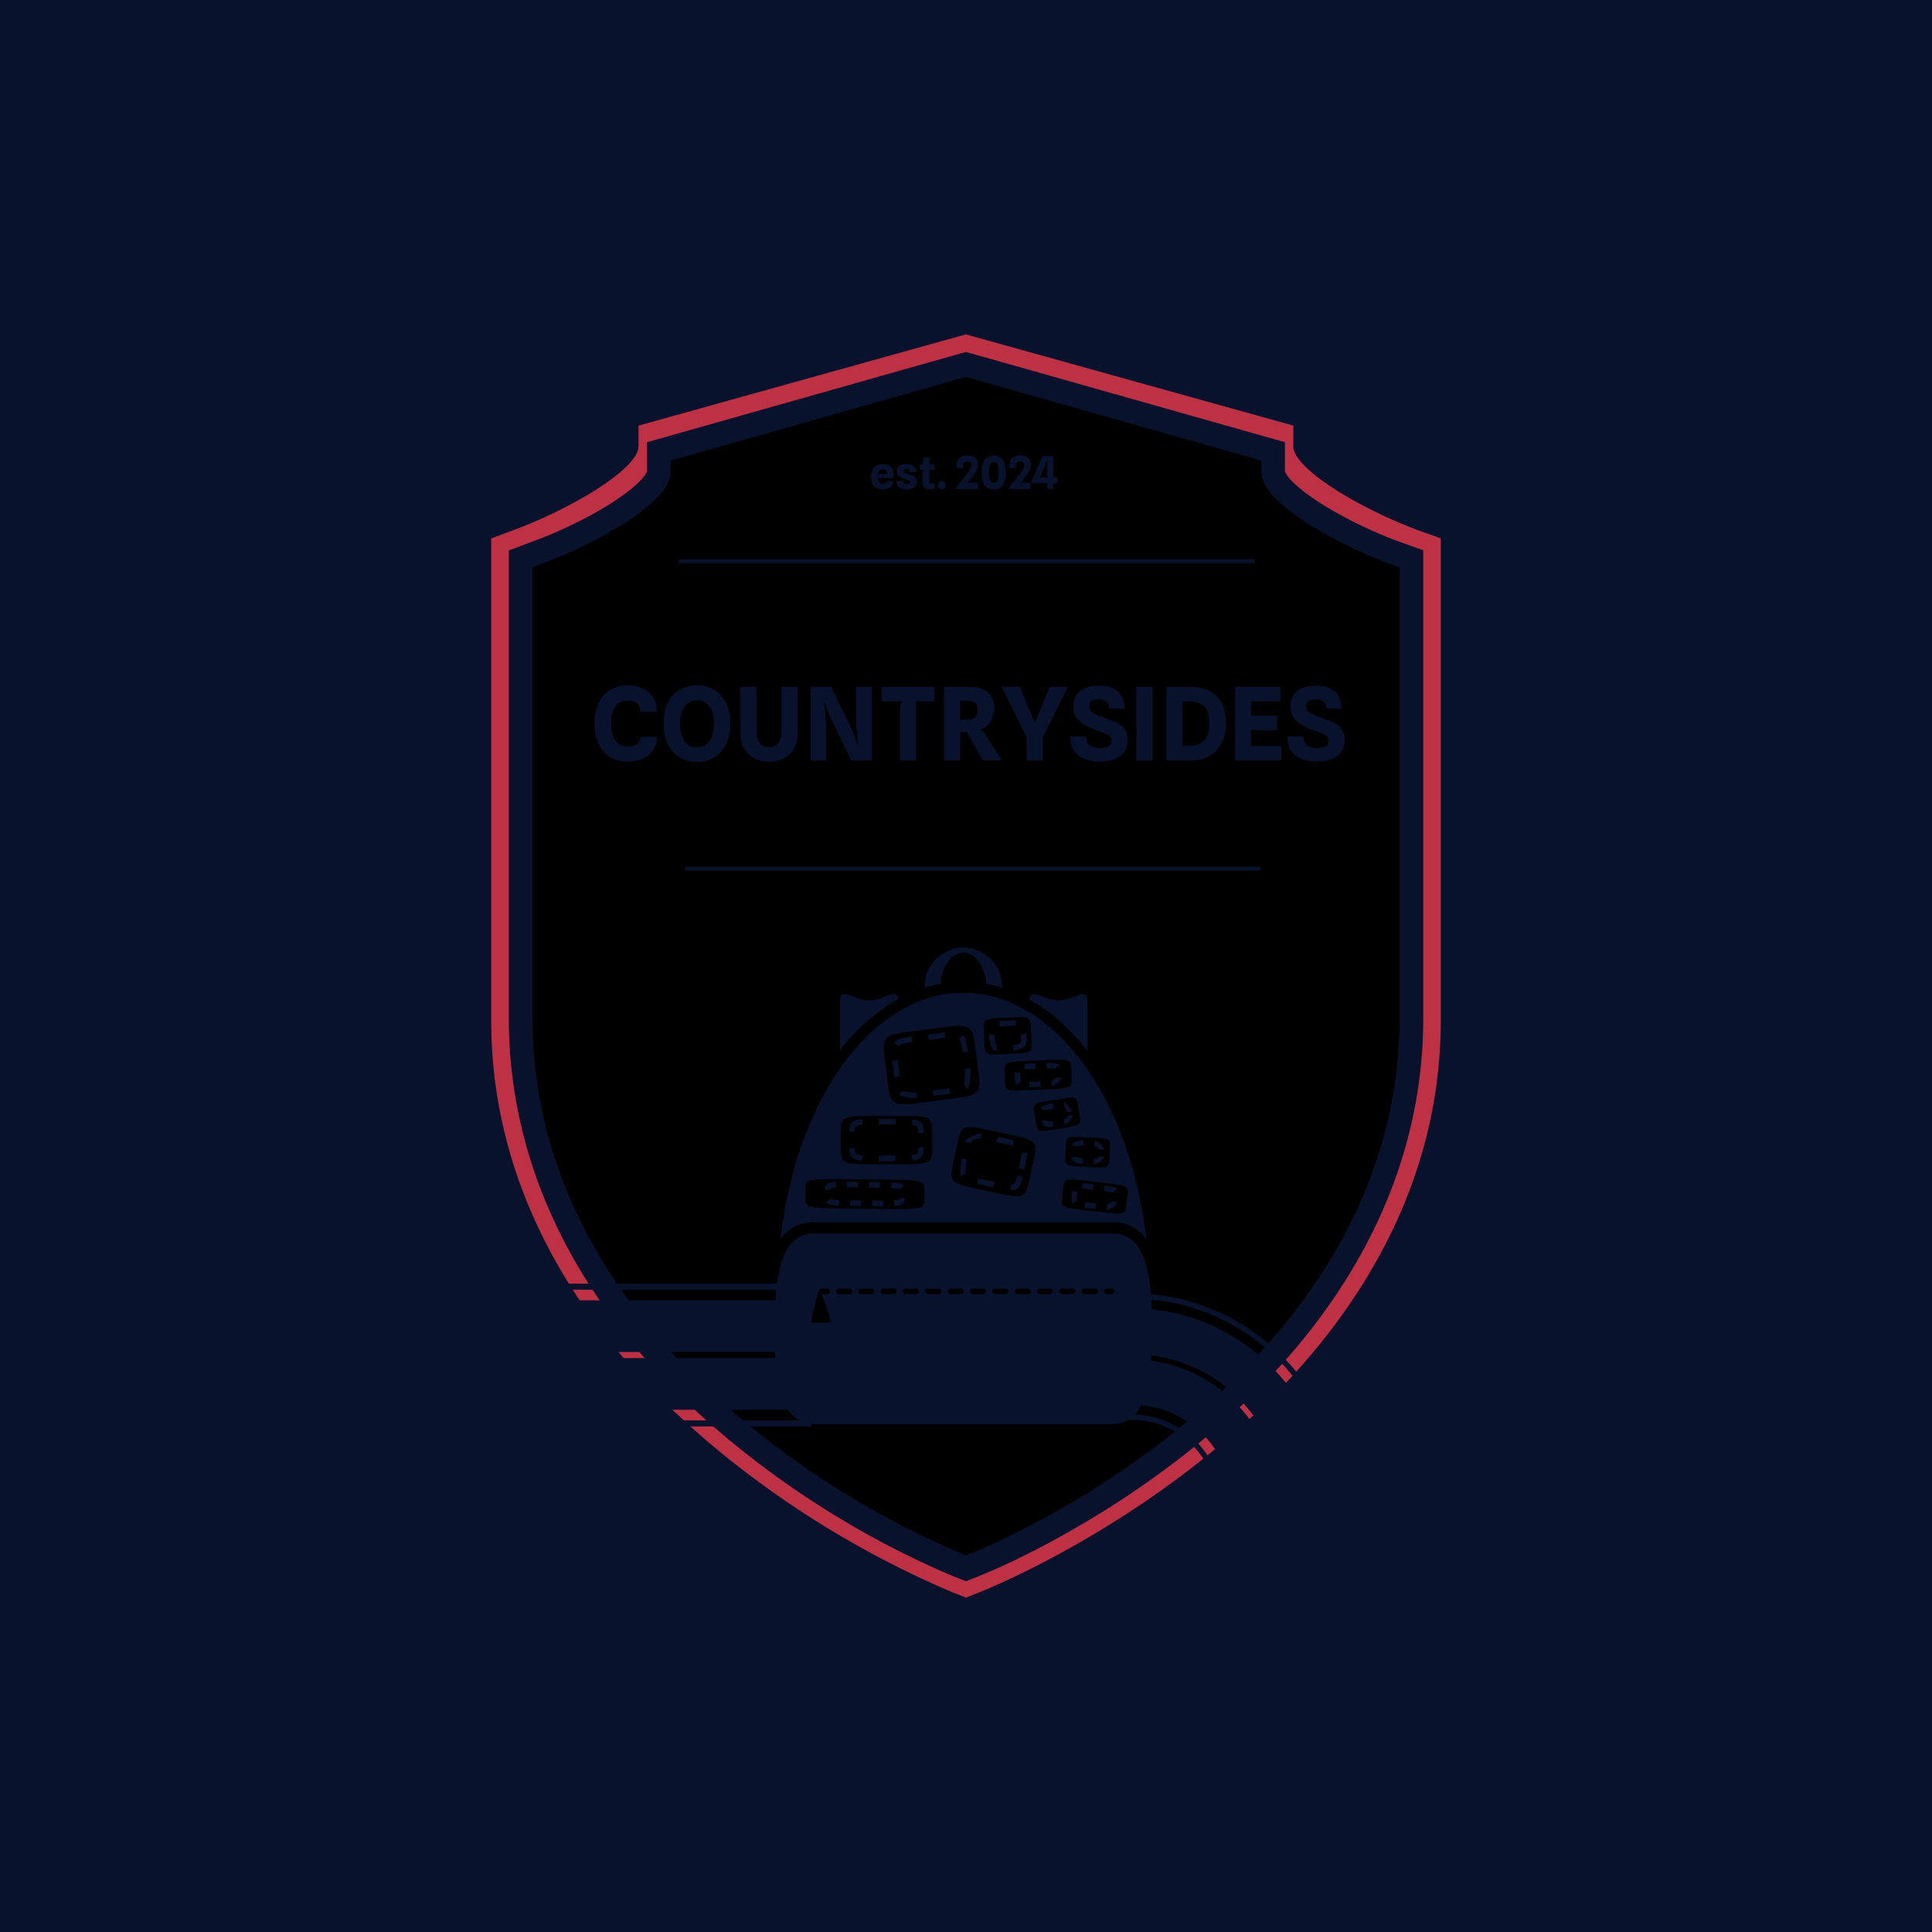 <svg xmlns="http://www.w3.org/2000/svg" version="1.1" xmlns:xlink="http://www.w3.org/1999/xlink" width="1500" height="1500" viewBox="0 0 1500 1500"><rect width="1500" height="1500" x="0" y="0" id="background" stroke="transparent" fill="#09122c"></rect><svg xml:space="preserve" width="1000" height="1000" data-version="2" data-id="lg_18oA0jX7JDgn7GnDD5" viewBox="0 0 429 571" x="250" y="250"><rect width="100%" height="100%" fill="transparent"></rect><path fill="#be3144" d="M209.992 6.732 69.32 45.932v9.184c0 9.912-29.736 27.776-56.448 37.52L4.024 95.94v213.864c0 70.952 35.448 137.368 102.48 191.968a425.6 425.6 0 0 0 101.976 61.376l5.992 2.352 5.992-2.352c2.072-.84 51.744-20.552 101.92-61.376 67.088-54.6 102.592-120.96 102.592-191.968V95.884l-8.904-3.136c-26.712-9.8-56.448-27.664-56.448-37.576v-9.24L214.472 5.5z"></path><path stroke="#09122c" stroke-width="2" d="m49.2.22-25.12 7v1.64c0 1.77-5.31 4.96-10.08 6.7l-1.58.59v38.19c0 12.67 6.33 24.53 18.3 34.28a76 76 0 0 0 18.21 10.96L50 100l1.07-.42c.37-.15 9.24-3.67 18.2-10.96 11.98-9.75 18.32-21.6 18.32-34.28v-38.2L86 15.58c-4.77-1.75-10.08-4.94-10.08-6.71V7.22L50 0z" paint-order="stroke" transform="matrix(5.253 0 0 5.337 -48.16 18.82)"></path><path fill="#09122c" d="M64.87 194.91q-4.75 0-8.1-2.03-3.36-2.04-5.13-5.85-1.78-3.82-1.78-9.1 0-5.18 1.73-8.95 1.73-3.77 5.1-5.81 3.36-2.05 8.24-2.05 3.54 0 6.38 1.35 2.85 1.35 4.51 3.95 1.67 2.6 1.65 6.35h-7.32q-.02-1.77-.78-2.85-.77-1.08-2.06-1.57-1.3-.48-2.92-.48-2.2 0-3.82 1.08-1.62 1.08-2.51 3.34-.89 2.26-.89 5.79 0 3.45.91 5.69.91 2.23 2.54 3.31 1.64 1.08 3.8 1.08 1.84 0 3.12-.5 1.29-.51 1.97-1.46.69-.96.69-2.33h7.33q.03 3.37-1.66 5.86-1.69 2.48-4.57 3.83-2.88 1.35-6.43 1.35m30.33.21q-4.1 0-7.45-1.98-3.35-1.98-5.33-5.83t-1.98-9.43q0-5.4 1.9-9.16 1.9-3.75 5.23-5.7 3.33-1.95 7.65-1.95 4.23 0 7.57 1.95t5.29 5.7q1.94 3.76 1.94 9.16 0 5.58-1.93 9.43-1.94 3.85-5.28 5.83-3.34 1.98-7.61 1.98m0-6.55q2.25 0 3.93-1.15 1.69-1.15 2.65-3.5.95-2.35.95-5.97 0-3.42-.94-5.72-.95-2.29-2.65-3.45-1.69-1.16-3.92-1.16-2.12 0-3.82 1.16-1.69 1.16-2.67 3.45-.98 2.3-.98 5.72 0 2.72.56 4.72.56 2.01 1.58 3.31 1.01 1.31 2.37 1.95 1.36.64 2.94.64m31.97 6.32q-3.87 0-6.74-1.54t-4.46-4.45q-1.58-2.92-1.58-7.01v-20.16h7.22v19.32q0 1.89.35 3.29.35 1.39 1.06 2.33.71.93 1.75 1.38 1.05.45 2.44.45 1.38 0 2.4-.45t1.71-1.37q.69-.92 1.03-2.33.35-1.41.35-3.3v-19.32h7.23v20.16q0 4.02-1.58 6.95-1.57 2.92-4.43 4.49-2.86 1.56-6.75 1.56m25.38-.45h-6.95v-32.71h9.13l9.43 19.44 2.5 6.84h.15l-.94-8.4v-17.88h6.95v32.71h-9.2L154.24 175l-2.37-6.23h-.22l.9 9.72zm39.85 0h-7.16v-23.53q0-1.35.5-1.96.49-.61 1.5-.77h-10.08v-6.45h23.27v6.45h-8.03zm38.02 0h-8.44l-7.04-12.58h-3.46l-1.51-.33.65-4.5v-.72h4.75q1.57 0 2.53-.54.96-.54 1.38-1.52.43-.98.43-2.31 0-1.64-.58-2.47-.59-.84-1.55-1.14-.95-.3-2.12-.3l-3.58-.03-1.57-2.54-.36-3.73h6.43q3.15 0 5.55 1.05 2.39 1.06 3.74 3.2t1.35 5.35q0 2.5-.94 4.67-.95 2.17-2.95 3.54-2 1.36-5.17 1.49l.9-.36q.87 0 1.62.16.74.16 1.37.58.63.43 1.12 1.22zm-18.52 0h-7.13v-32.71h7.13zm36.63-10.19h-7.08l-11.16-22.52h8.1l3.98 9.72 2.47 5.82h.27l2.5-5.8 3.98-9.74h8.1zm.05 10.19h-7.2v-14.51h7.2zm25.22.45q-3.76 0-6.76-1.18t-4.69-3.66q-1.69-2.47-1.55-6.32h6.97q.05 1.62.68 2.77t1.98 1.74q1.35.6 3.51.6 1.75 0 2.88-.36 1.12-.36 1.65-1.07.53-.71.53-1.74 0-1.15-.72-1.9-.72-.76-2.26-1.41-1.54-.65-3.97-1.49-3.02-1.08-5.28-2.43-2.26-1.35-3.5-3.3-1.24-1.96-1.24-4.82 0-4.45 3.1-6.78 3.09-2.33 8.4-2.33 3.62 0 6.05 1.14 2.43 1.13 3.73 3.38 1.29 2.25 1.52 5.58h-6.84q-.05-1.3-.56-2.2-.5-.9-1.47-1.38-.97-.47-2.41-.47-2.18 0-3.33.71-1.14.71-1.14 2.24 0 1.15.52 1.95.53.79 1.84 1.49 1.3.7 3.62 1.55 2.16.79 4.15 1.55 1.99.75 3.57 1.77 1.57 1.03 2.48 2.58.92 1.55.92 3.96.02 4.9-3.36 7.37-3.37 2.46-9.02 2.46m23.49-.45h-7.22v-32.71h7.22zm16.47 0h-4.93l-.02-6.52h3.67q3.44 0 5.62-1.02 2.19-1.01 3.23-3.24 1.05-2.22 1.05-5.87 0-3.6-1.01-5.7-1.02-2.11-3.2-3.01-2.18-.9-5.71-.9h-3.81v-6.45h4.91q5.2 0 8.81 1.82 3.61 1.82 5.5 5.38 1.89 3.55 1.89 8.77 0 5.27-1.96 9.01-1.96 3.75-5.55 5.74-3.58 1.99-8.49 1.99m-3.26 0h-7.16v-32.71h7.16zm43.78 0h-20.45v-32.71h20.05v6.45h-15.19l2.18-1.66v9.38l-2.18-1.42h13.68v6.44h-13.45l1.95-1.4v10.11l-2.18-1.69h15.59zm15.78.45q-3.76 0-6.77-1.18-3-1.18-4.69-3.66-1.68-2.47-1.55-6.32h6.98q.04 1.62.67 2.77t1.98 1.74q1.35.6 3.51.6 1.76 0 2.88-.36 1.13-.36 1.65-1.07.53-.71.53-1.74 0-1.15-.72-1.9-.72-.76-2.26-1.41-1.54-.65-3.97-1.49-3.01-1.08-5.28-2.43-2.26-1.35-3.49-3.3-1.24-1.96-1.24-4.82 0-4.45 3.09-6.78 3.1-2.33 8.41-2.33 3.62 0 6.05 1.14 2.43 1.13 3.72 3.38 1.3 2.25 1.52 5.58h-6.84q-.04-1.3-.55-2.2-.51-.9-1.47-1.38-.97-.47-2.41-.47-2.18 0-3.33.71t-1.15 2.24q0 1.15.53 1.95.53.79 1.83 1.49 1.31.7 3.63 1.55 2.16.79 4.15 1.55 1.99.75 3.56 1.77 1.58 1.03 2.49 2.58.91 1.55.91 3.96.02 4.9-3.35 7.37-3.38 2.46-9.02 2.46M177.61 74.17q-1.66 0-2.83-.66-1.17-.66-1.79-1.91-.62-1.26-.62-3.04 0-1.84.66-3.1.66-1.27 1.86-1.92 1.2-.65 2.81-.65 1.56 0 2.62.59 1.07.59 1.62 1.74t.55 2.83q0 .21-.02.49-.01.27-.03.62h-7.02q.11 1.36.66 1.99.55.62 1.54.62.82 0 1.24-.36.43-.36.51-.95h2.98q-.09 1.13-.69 1.97-.59.83-1.62 1.29-1.03.45-2.43.45m-.92-6.76h2.81q-.04-1.05-.51-1.57-.46-.52-1.42-.52-1.13 0-1.65.81-.52.8-.53 2.28.08-.57.39-.78.31-.22.91-.22m11.47 6.78q-1.41 0-2.43-.41-1.01-.41-1.57-1.24-.56-.84-.62-2.13h3.03q.09.8.51 1.18.43.38 1.15.38.36 0 .69-.08.33-.09.54-.3.21-.22.21-.6 0-.31-.16-.5-.15-.2-.45-.33-.29-.14-.71-.25-.42-.12-.95-.28-.94-.28-1.76-.68-.81-.4-1.31-1.07t-.5-1.76q0-1.63 1.19-2.42 1.2-.79 3.14-.79 1.14 0 2.05.31.91.31 1.5 1.1.6.79.77 2.23l-3.01-.02q-.09-.64-.31-.95-.22-.32-.5-.42-.28-.11-.58-.11-.34 0-.62.11-.27.11-.43.32-.16.21-.16.53 0 .38.24.65t.73.48q.49.2 1.25.41.5.13 1.12.32.63.19 1.2.53.58.34.95.92.38.58.38 1.5 0 1.6-1.23 2.49-1.23.88-3.35.88m9.92-.04q-1.35 0-2.1-.68-.75-.69-.76-2.13l-.03-4.88q0-.38.21-.62.22-.24.61-.31l-.82-1.99v-.33l.57-3.23h2.53v10.4q0 .7.17.97.18.27.68.27t.83-.02q.34-.02.64-.07v2.45q-.36.13-1.08.15-.71.02-1.45.02m2.46-8.62h-6.51v-2.42h6.51zm3.15 8.64q-.72 0-1.23-.52-.51-.53-.51-1.36 0-.82.51-1.34.51-.52 1.23-.52t1.23.52q.51.52.51 1.34 0 .83-.51 1.36-.51.52-1.23.52m16.12-.15h-10.14q.66-.83 1.27-1.61.61-.78 1.18-1.52.58-.74 1.11-1.44l1.05-1.36q.95-1.24 1.53-2 .58-.77.85-1.33.27-.57.27-1.18 0-.71-.41-1.23-.4-.53-1.46-.52-.66 0-1.15.31-.49.31-.69.96-.2.64 0 1.64h-2.88q-.26-1.97.29-3.19.56-1.23 1.72-1.8 1.17-.57 2.74-.57 1.58 0 2.64.51t1.59 1.42q.53.9.53 2.09 0 1.15-.37 2.09-.37.93-.92 1.71-.54.77-1.06 1.47-.42.55-.84 1.11l-.84 1.1-.84 1.1q.33-.34.75-.44.42-.11 1.17-.11h2.91zm7.01.22q-1.6 0-2.82-.77-1.21-.78-1.89-2.45-.68-1.68-.68-4.36 0-2.6.68-4.25t1.89-2.43q1.22-.79 2.82-.79 1.61 0 2.81.79 1.21.78 1.88 2.43.68 1.65.68 4.25 0 2.68-.68 4.36-.67 1.67-1.88 2.45-1.2.77-2.81.77m0-2.87q.68 0 1.16-.43.49-.44.75-1.47t.26-2.79q0-1.73-.26-2.74-.26-1.01-.75-1.44-.48-.44-1.16-.44-.68 0-1.17.44-.49.43-.75 1.44t-.26 2.74q0 1.76.26 2.79t.75 1.47q.49.43 1.17.43m16.43 2.65h-10.14q.66-.83 1.27-1.61.61-.78 1.18-1.52.58-.74 1.11-1.44l1.05-1.36q.95-1.24 1.53-2 .58-.77.85-1.33.27-.57.27-1.18 0-.71-.41-1.23-.4-.53-1.46-.52-.66 0-1.15.31-.49.31-.69.96-.2.64 0 1.64h-2.88q-.26-1.97.29-3.19.56-1.23 1.72-1.8 1.17-.57 2.74-.57 1.58 0 2.64.51t1.59 1.42q.53.9.53 2.09 0 1.15-.37 2.09-.37.93-.92 1.71-.54.77-1.06 1.47-.42.55-.84 1.11l-.84 1.1-.84 1.1q.33-.34.75-.44.42-.11 1.17-.11h2.91z"></path><path fill="#09122c" d="M253.26 74.02h-2.83v-2.6h-7.2l5.12-11.94h4.94l-.05.04.01 9.36h1.86v2.54h-1.85zm-5.51-6.25-.68 1.52q.2-.23.43-.32.24-.09.63-.09h3.2q-.55 0-.73-.36-.17-.36-.17-.99v-2.82l.05-3.33-1.42 3.43zm31.486 336.251h-131.78c-15.227 0-17.772 18.917-17.772 42.287 0 23.37 2.545 42.287 17.771 42.287h131.78c15.227 0 17.772-18.938 17.772-42.287s-2.545-42.287-17.771-42.287m-125.503 39.594c-7.89-.021-8.377.785-7.571-2.29 1.018-3.818 2.142-10.031 3.18-11.325l-.042-.254c0-.658.552-1.21 1.23-1.21h2.44a1.23 1.23 0 0 1 0 2.44h-2.482c3.011 7.846 4.878 12.639 3.245 12.639m9.14-12.64h-4.941a1.23 1.23 0 0 1 0-2.438h4.941a1.23 1.23 0 0 1 0 2.439m9.904 0h-4.92a1.23 1.23 0 0 1 0-2.44h4.94a1.23 1.23 0 0 1 0 2.44m9.904 0h-4.94a1.23 1.23 0 0 1 0-2.44h4.94a1.23 1.23 0 0 1 0 2.44m9.925 0h-4.962a1.23 1.23 0 0 1 0-2.44h4.962a1.23 1.23 0 0 1 0 2.44m9.883 0h-4.963a1.23 1.23 0 0 1 0-2.44h4.963a1.23 1.23 0 0 1 0 2.44m9.925 0h-4.963a1.23 1.23 0 0 1 0-2.44h4.963a1.23 1.23 0 0 1 0 2.44m9.903 0h-4.962a1.23 1.23 0 0 1 0-2.44h4.962a1.23 1.23 0 0 1 0 2.44m9.904 0h-5.005a1.23 1.23 0 0 1 0-2.44h4.963a1.23 1.23 0 0 1 0 2.44m9.903 0h-4.962a1.23 1.23 0 0 1 0-2.44h4.962a1.23 1.23 0 0 1 0 2.44m9.904 0h-4.962a1.23 1.23 0 0 1 0-2.44h4.962a1.23 1.23 0 0 1 0 2.44m9.904 0h-4.963a1.23 1.23 0 0 1 0-2.44h4.963a1.23 1.23 0 0 1 0 2.44m9.903 0h-4.962a1.23 1.23 0 0 1 0-2.44h4.962a1.23 1.23 0 1 1 0 2.44m7.402 0h-2.46a1.23 1.23 0 0 1 0-2.44h2.46a1.23 1.23 0 0 1 0 2.44m-94.88-130.763c-.637-5.28-6.13.488-12.83.488-7.105 0-12.852-6.51-12.852.594v21.461a86.949 86.949 0 0 1 25.66-22.522m19.087-6.85-.17-1.166c1.124-7.253 5.217-12.64 10.116-12.64 4.898 0 8.991 5.387 10.115 12.64l-.17 1.167q3.733.636 7.338 1.76l-.127-1.464a17.178 17.178 0 0 0-34.313 0l-.127 1.485a59.38 59.38 0 0 1 7.338-1.781m64.957 29.753v-21.843c0-7.105-5.769-.615-12.873-.615-6.765 0-12.3-5.832-12.81-.297 9.417 5.26 18.07 13.021 25.683 22.755m-85.189 48.86h-7.338v-2.46h7.338zm-14.802-.148c-4.2-.339-5.578-1.696-5.663-5.577l2.46-.042c.043 2.332.17 2.905 3.393 3.18zm22.288-.042-.254-2.439c2.757-.297 2.969-.763 2.969-3.605h2.438c0 3.711-.763 5.577-5.153 6.044m2.693-12.173c0-2.926-.19-3.393-2.841-3.711l.275-2.439c4.242.488 5.026 2.418 5.026 6.023zm-28.184-.7-2.46-.063c.106-3.817 1.506-5.132 5.79-5.45l.212 2.438c-3.35.255-3.478.806-3.542 3.075m18.132-3.18h-7.359v-2.46h7.36zm1.464-13.382 1.908-1.548c.36.466 4.772.848 5.875.72l.254 2.44c-1.272.127-6.744-.022-8.059-1.612m15.354.7-.297-2.44 7.296-.911.318 2.417zm14.93-3.012-1.485-1.95c.573-.425.53-6.957.53-6.957l2.44-.297s.212 7.932-1.485 9.204m-32.32-5.365-.89-7.274 2.417-.297.934 7.295zm30.454-10.816s-.849-5.408-1.697-6.129l1.612-1.866c1.442 1.23 2.502 7.677 2.502 7.677zm-28.63-2.884-1.781-1.696c1.357-1.443 3.732-1.994 7.634-2.545l.319 2.438c-3.182.425-5.302.891-6.15 1.803m13.466-2.714-.318-2.44 7.316-.911.276 2.417zm-20.21 73.715-4.92-.064.042-2.46 4.878.064zm4.983-.085-.17-2.46c2.397-.148 2.418-.381 2.418-1.124l2.46.022c-.042 2.714-1.76 3.35-4.708 3.562m-14.802-.02-4.899-.065.021-2.46 4.899.064zm-9.84-.192c-2.863-.127-4.602-.382-5.535-1.4l1.781-1.675c.212.212 1.06.51 3.86.636zm-3.817-6.998-2.44-.064c.086-2.863 2.333-3.244 4.836-3.393l.17 2.439c-2.545.148-2.545.424-2.545 1.018m30.665-.191c-.127-.17-.785-.467-3.732-.615l.106-2.439c3.011.127 4.686.424 5.577 1.57zm-8.631-.721-4.878-.064.043-2.46 4.75.064zm-9.755-.127-4.9-.043v-2.46l4.92.064zm110.17 10.052.19-2.439c.383.021 2.291-1.442 2.291-1.442l2.418.297s-1.421 3.18-4.878 3.605m-4.92-.53-4.877-.573.275-2.438 4.878.572zm-10.349-2.333c-.466-.636-.127-5.726-.127-5.726l2.439.297-.382 3.605q.021.382.042.34zm18.068-4.771a14.845 14.845 0 0 0-3.986-.806l.275-2.44c3.118.361 4.56.637 5.43 1.485zm-8.864-1.379s-4.157-.488-4.814-.53l.17-2.439c.678.043 4.94.53 4.94.53zm.34-11.282.084-2.439c1.379.064 1.994-.34 2.036-1.145l2.46.127c-.127 2.27-4.241 3.478-4.58 3.478m-4.92-.233s-4.963-.255-5.112-2.948l2.44-.127c0 .254 2.82.636 2.82.636zm9.67-6.447-2.46-.021s-.552-1.273-1.909-1.357l.127-2.46c2.418.148 4.242 3.838 4.242 3.838m-12.088-1.272-2.44-.382c.34-2.184 5.387-2.439 5.387-2.439l-.127 2.46s-2.8.149-2.842.36m-12.681-8.61c-2.121 0-2.672-1.4-2.927-2.756l2.418-.425c.085.488.148.637.19.7l.319.022c.466 0 1.208-.107 1.908-.213l.212 2.418q-1.166.233-2.12.255m7.168-1.06-.425-2.418c1.4-.234 1.888-1.124 1.824-1.485l2.418-.382c.085.488-1.972 3.966-3.817 4.284m1.124-5.556s-1.04-2.29-1.188-2.27l-.212-2.438c.212-.021 3.817 4.305 3.817 4.305zm-9.459-.785-2.311-.763c.487-1.612 5.429-2.418 5.429-2.418l.403 2.418s-3.266.551-3.52.763m-7.211-10.221-.085-2.46 4.878-.213.127 2.44zm9.861-.488-.212-2.44c1.697-.148 2.12-1.314 2.12-1.314l2.44-.127s-1.973 3.669-4.348 3.88m-15.545-.445c-.678-.7-.954-5.577-.954-5.577l2.46-.064.276 3.966zm3.606-6.998-.212-2.46 4.94-.254.128 2.46zm13.572-.318a48.776 48.776 0 0 0-3.817-.17l-.127-2.438c.784-.043 4.94.106 5.725.933zm-26.212-7.783c-2.842-.254-3.393-7.295-3.393-7.295l2.439-.106s.297 4.877 1.188 4.962zm7.508-.212-.107-2.46s3.648-.212 3.648-1.57l-.148-3.286 2.46-.106.127 3.393c0 3.562-5.98 4.029-5.98 4.029m-6.15-10.71-.128-2.46 7.38-.318.043 2.44zm5.047 72.613-.127-2.46c1.59 0 2.141-.212 2.99-4.072l2.396.53c-.763 3.521-1.59 6.002-5.26 6.002m-7.634-1.315-7.189-1.569.53-2.375 7.19 1.548zm-14.633-4.877c-.36-.636.425-8.059.425-8.059l2.396.509s-.848 6.044-.7 6.32zm28.206-2.97-2.375-.53s1.336-6.362 1.357-6.998l2.439.085c-.022.806-1.421 7.423-1.421 7.423m-5.111-10.562-7.168-1.569.53-2.396 7.21 1.57zm-18.662-1.102-2.354-.7c.615-2.036 6.15-3.839 7.104-3.69l-.382 2.417c-.827-.127-3.817.106-4.368 1.973"></path><path fill="#09122c" d="M213.346 297.371c-40.485 0-74.119 47.101-81.075 109.217a17.814 17.814 0 0 1 15.184-7.487h131.78a17.814 17.814 0 0 1 15.206 7.487c-6.998-62.116-40.611-109.217-81.095-109.217m65 68.69-.255 4.984c-.191 3.605-.806 3.965-6.13 3.69l-7.697-.382c-5.323-.276-5.917-.721-5.726-4.305l.254-5.005c.191-3.605.827-3.966 6.15-3.69l7.698.403c5.302.254 5.896.7 5.726 4.305m-17.262-35.416.212 5.026c.17 3.584-.721 4.03-8.737 4.411l-11.6.53c-8.017.361-8.95 0-9.12-3.605l-.212-4.983c-.17-3.605.721-4.05 8.738-4.411l11.6-.53c8.016-.382 8.95 0 9.119 3.583m-32.595-22.055 8.228-.382c5.662-.254 6.34.213 6.532 4.645l.297 6.15c.212 4.453-.425 4.962-6.108 5.238l-8.207.382c-5.684.254-6.362-.212-6.574-4.666l-.276-6.15c-.212-4.432.424-4.962 6.108-5.217m-39.19 6.023 15.798-2.015c10.922-1.378 12.3-.53 13.403 8.186l1.548 12.173c1.103 8.737-.021 9.882-10.943 11.261l-15.799 2.015c-10.921 1.378-12.3.53-13.403-8.186l-1.527-12.173c-1.123-8.716 0-9.883 10.922-11.261m6.723 74.776c-.043 3.584-1.697 3.987-16.033 3.817l-20.761-.233c-14.336-.17-15.97-.594-15.927-4.2l.064-5.004c.02-3.605 1.675-3.987 16.011-3.817l20.783.233c14.315.17 15.948.594 15.905 4.199zm3.456-22.628c0 5.938-1.272 6.617-12.257 6.617h-15.927c-11.006 0-12.257-.679-12.257-6.617v-8.25c0-5.937 1.272-6.595 12.257-6.595h15.927c11.006 0 12.257.679 12.257 6.595zm45.108 4.135-2.163 9.968c-1.548 7.146-2.757 7.74-11.961 5.747l-13.297-2.884c-9.161-1.994-10.03-3.033-8.483-10.18l2.163-9.967c1.549-7.168 2.779-7.762 11.961-5.768l13.297 2.884c9.183 1.993 10.052 3.032 8.483 10.18m.975-15.63-.806-4.942c-.572-3.562-.042-4.05 5.217-4.92l7.614-1.23c5.238-.848 5.916-.551 6.489 2.99l.806 4.942c.572 3.541.042 4.05-5.217 4.899l-7.613 1.25c-5.26.85-5.938.552-6.49-2.99m40.527 31.641-.573 4.984c-.424 3.563-1.357 3.86-9.119 2.97l-11.218-1.316c-7.762-.912-8.59-1.42-8.165-5.005l.573-4.962c.424-3.563 1.357-3.88 9.119-2.969l11.218 1.315c7.762.912 8.589 1.42 8.165 4.983"></path><path fill="#be3144" stroke="#09122c" stroke-width="1.69" d="M87.17 106.043h255.09M89.989 242.316h255.088"></path><path fill="#09122c" d="m381.884 521.306-2.374.083c-1.76-50.475-44.261-90.11-94.726-88.35l-.083-2.373c51.783-1.807 95.377 38.867 97.183 90.64m-53.682 1.873-2.373.083c-.746-20.897-18.275-37.244-39.172-36.531l-.083-2.374c22.206-.747 40.826 16.618 41.628 38.822"></path><path fill="#09122c" d="m286.414 480.047-1.49-42.696c48.102-1.678 88.607 36.096 90.285 84.188l-42.705 1.49c-.875-24.59-21.5-43.824-46.09-42.982m-.785-22.496.083 2.373c35.698-1.213 65.637 26.707 66.914 62.403l2.373-.083c-1.333-37.001-32.366-65.942-69.37-64.693M146.06 426.297v2.702H13.224v-2.702zm0 60.626v2.692H13.224v-2.692zm-132.836-4.712v-48.5h132.822v48.5zm132.836-22.904v-2.691H13.238v2.69z"></path></svg></svg>